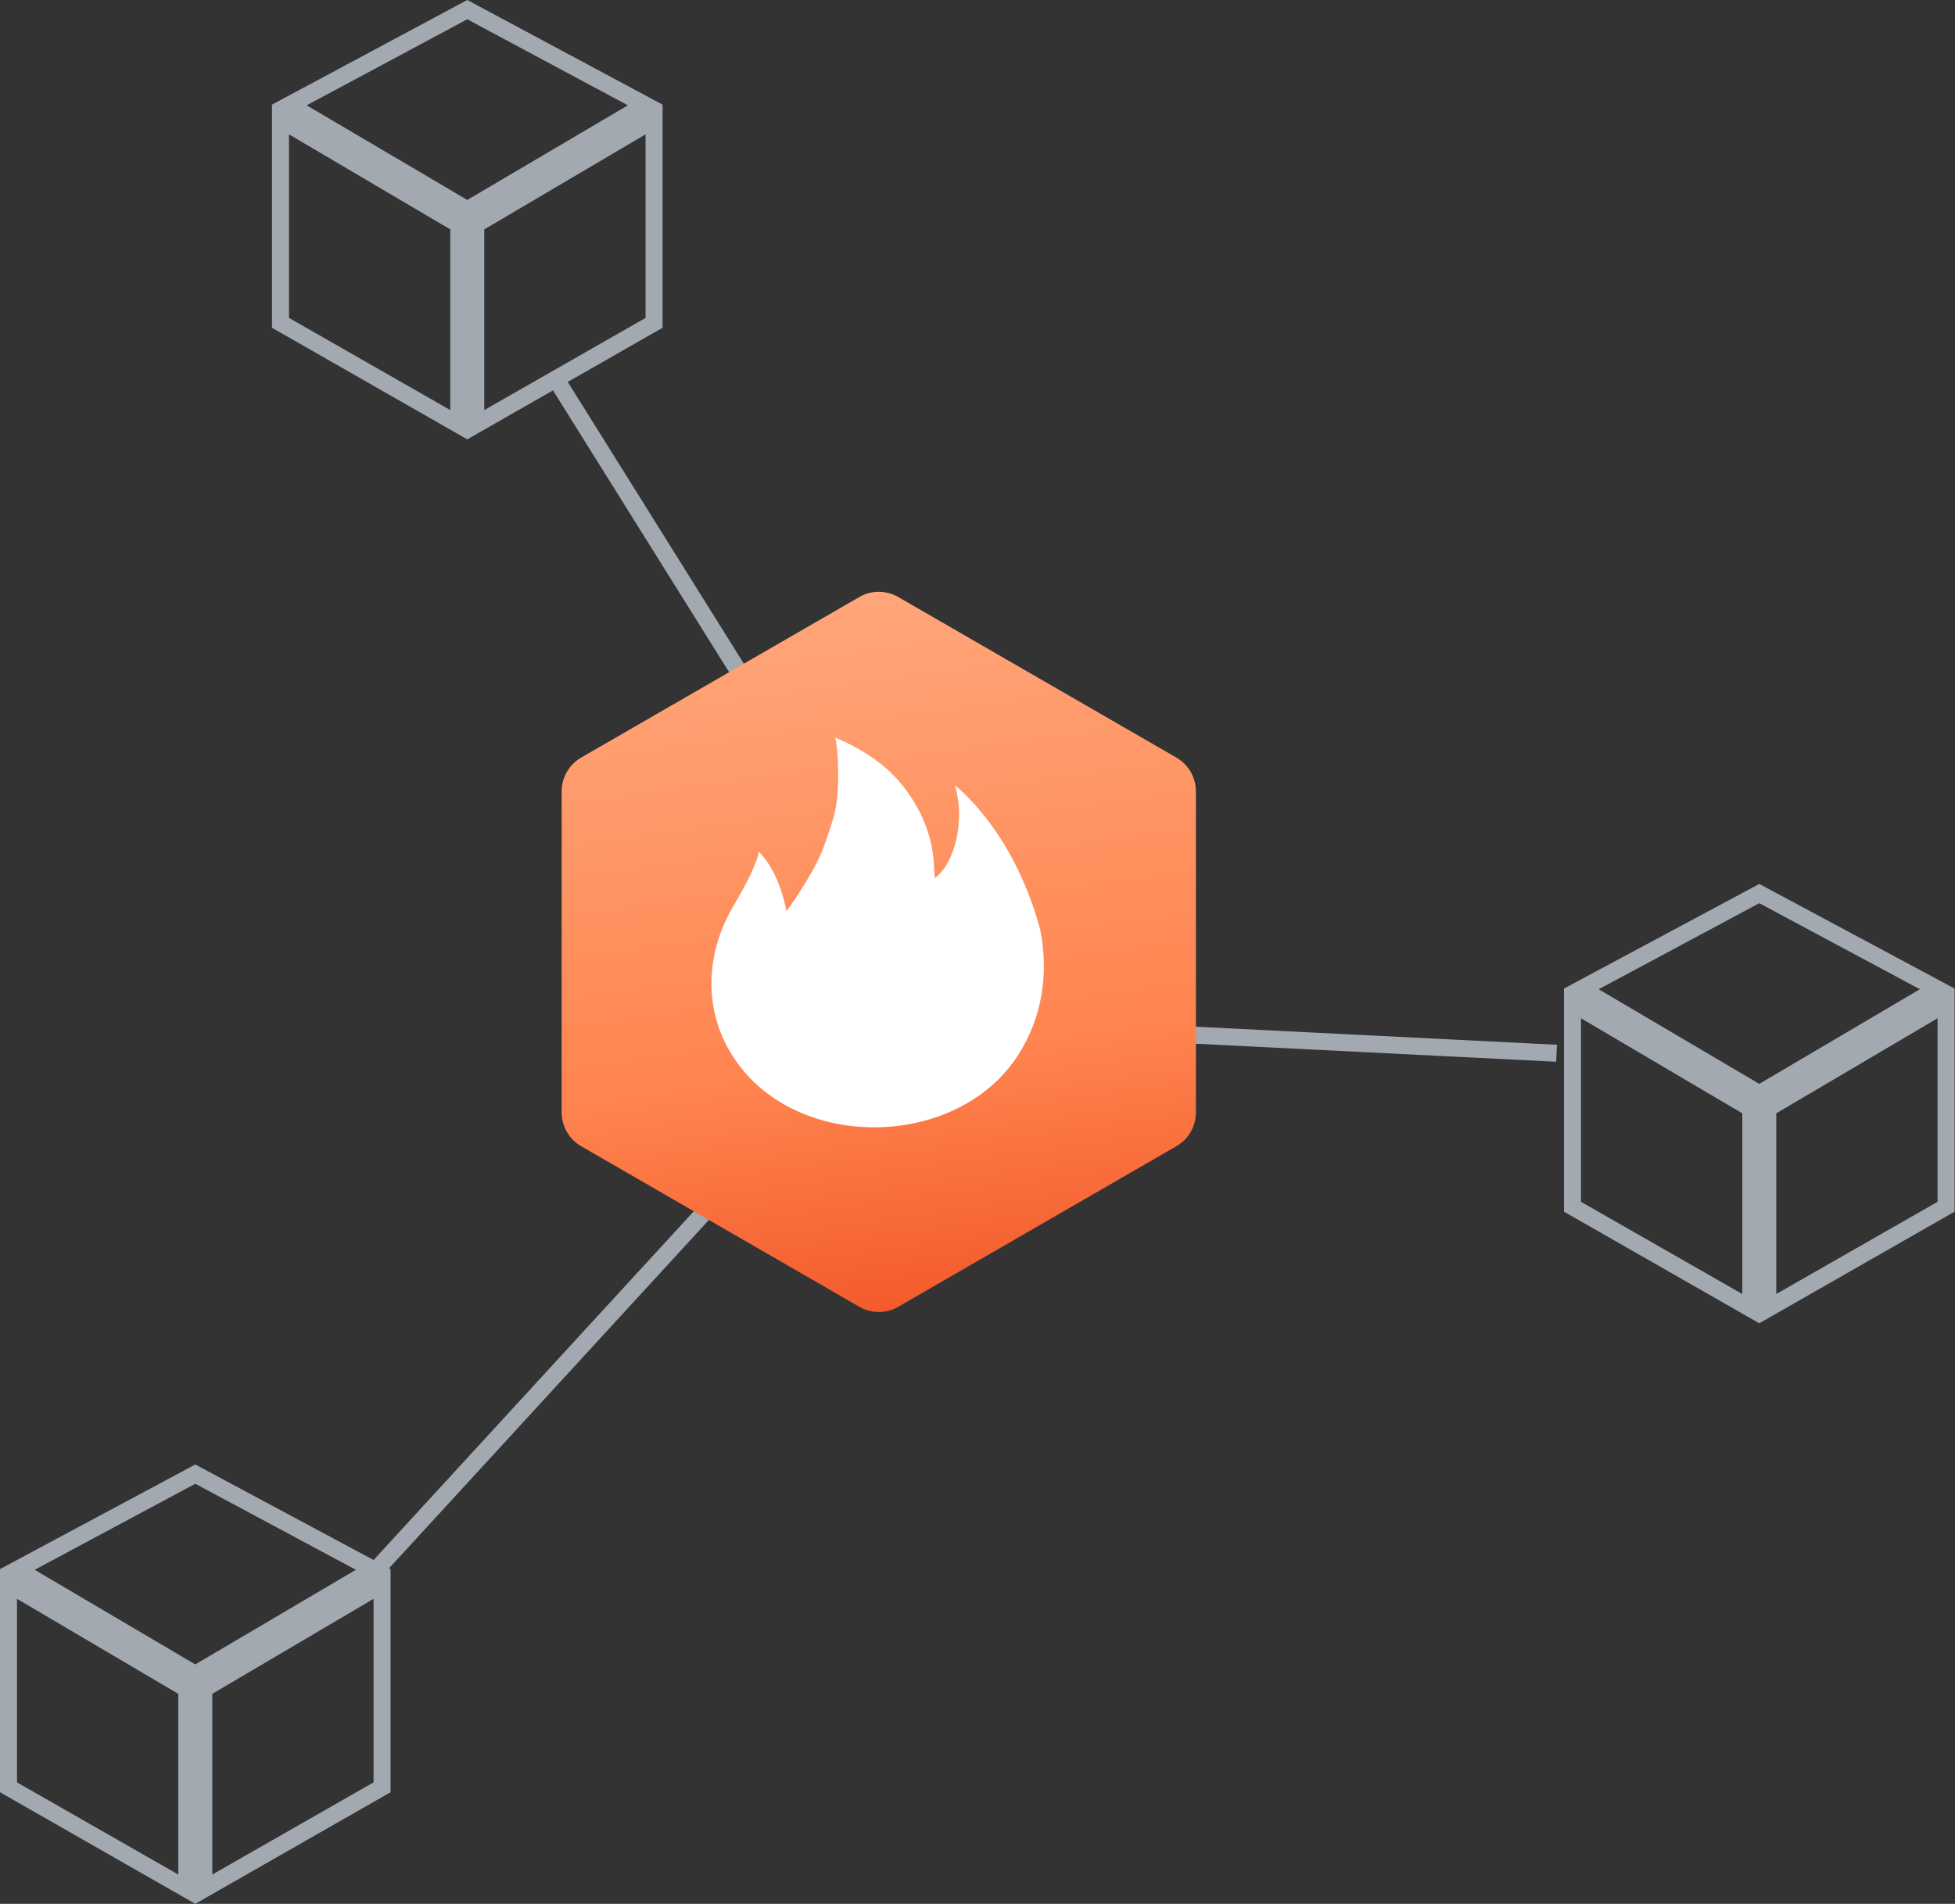 <svg width="115" height="112" viewBox="0 0 115 112" fill="none" xmlns="http://www.w3.org/2000/svg">
<rect x="0" y="0" width="115" height="112" fill="#333333" stroke="none"/>
<path d="M11.987 111.138V99.362L22.474 93.182V105.145L11.987 111.138ZM11.487 86.721L21.954 92.328L11.487 98.496L1.02 92.328L11.487 86.721ZM10.987 99.362V111.138L0.5 105.145V93.182L10.987 99.362Z" stroke="#A2A9B0"/>
<path d="M27.987 24.985V13.209L38.474 7.029V18.992L27.987 24.985ZM27.487 0.567L37.954 6.175L27.487 12.343L17.02 6.175L27.487 0.567ZM26.987 13.209V24.985L16.5 18.992V7.029L26.987 13.209Z" stroke="#A2A9B0"/>
<path d="M103.987 76.985V65.209L114.474 59.029V70.992L103.987 76.985ZM103.487 52.567L113.954 58.175L103.487 64.343L93.02 58.175L103.487 52.567ZM102.987 65.209V76.985L92.5 70.992V59.029L102.987 65.209Z" stroke="#A2A9B0"/>
<line x1="32.733" y1="22.35" x2="43.502" y2="39.581" stroke="#A2A9B0"/>
<line x1="41.648" y1="71.085" x2="22.255" y2="92.208" stroke="#A2A9B0"/>
<line x1="70.025" y1="60.885" x2="91.563" y2="61.962" stroke="#A2A9B0"/>
<path d="M50.548 35.122C51.257 34.713 52.129 34.713 52.837 35.122L69.201 44.569C69.909 44.978 70.346 45.734 70.346 46.551V65.447C70.346 66.265 69.909 67.02 69.201 67.429L52.837 76.877C52.129 77.286 51.257 77.286 50.548 76.877L34.184 67.429C33.476 67.02 33.04 66.265 33.04 65.447V46.551C33.04 45.734 33.476 44.978 34.184 44.569L50.548 35.122Z" fill="url(#paint0_linear_1301_1627)"/>
<path d="M44.638 50.105C44.638 50.105 44.599 50.843 43.167 53.253C41.509 56.046 41.353 59.315 43.047 62.044C46.617 67.798 56.308 67.689 59.901 62.048C61.29 59.866 61.688 57.362 61.214 54.819C61.214 54.819 60.064 49.508 56.139 46.159C56.201 46.212 56.353 46.922 56.382 47.225C56.472 48.157 56.384 49.133 56.072 50.02C55.843 50.671 55.525 51.235 54.988 51.67C54.988 51.518 54.95 51.245 54.949 51.154C54.923 49.299 54.205 47.581 53.034 46.139C52.011 44.881 50.608 44.022 49.131 43.39C49.169 43.517 49.237 44.044 49.247 44.149C49.323 45.025 49.337 46.251 49.222 47.126C49.107 48.001 48.91 48.477 48.642 49.298C48.236 50.541 47.683 51.463 46.982 52.569C46.853 52.772 46.467 53.329 46.261 53.611C46.261 53.611 45.906 51.37 44.639 50.105H44.638Z" fill="white"/>
<defs>
<linearGradient id="paint0_linear_1301_1627" x1="30.154" y1="34.461" x2="38.84" y2="96.82" gradientUnits="userSpaceOnUse">
<stop stop-color="#FFAA7F"/>
<stop offset="0.49" stop-color="#FF844F"/>
<stop offset="1" stop-color="#E52802"/>
</linearGradient>
</defs>
</svg>
